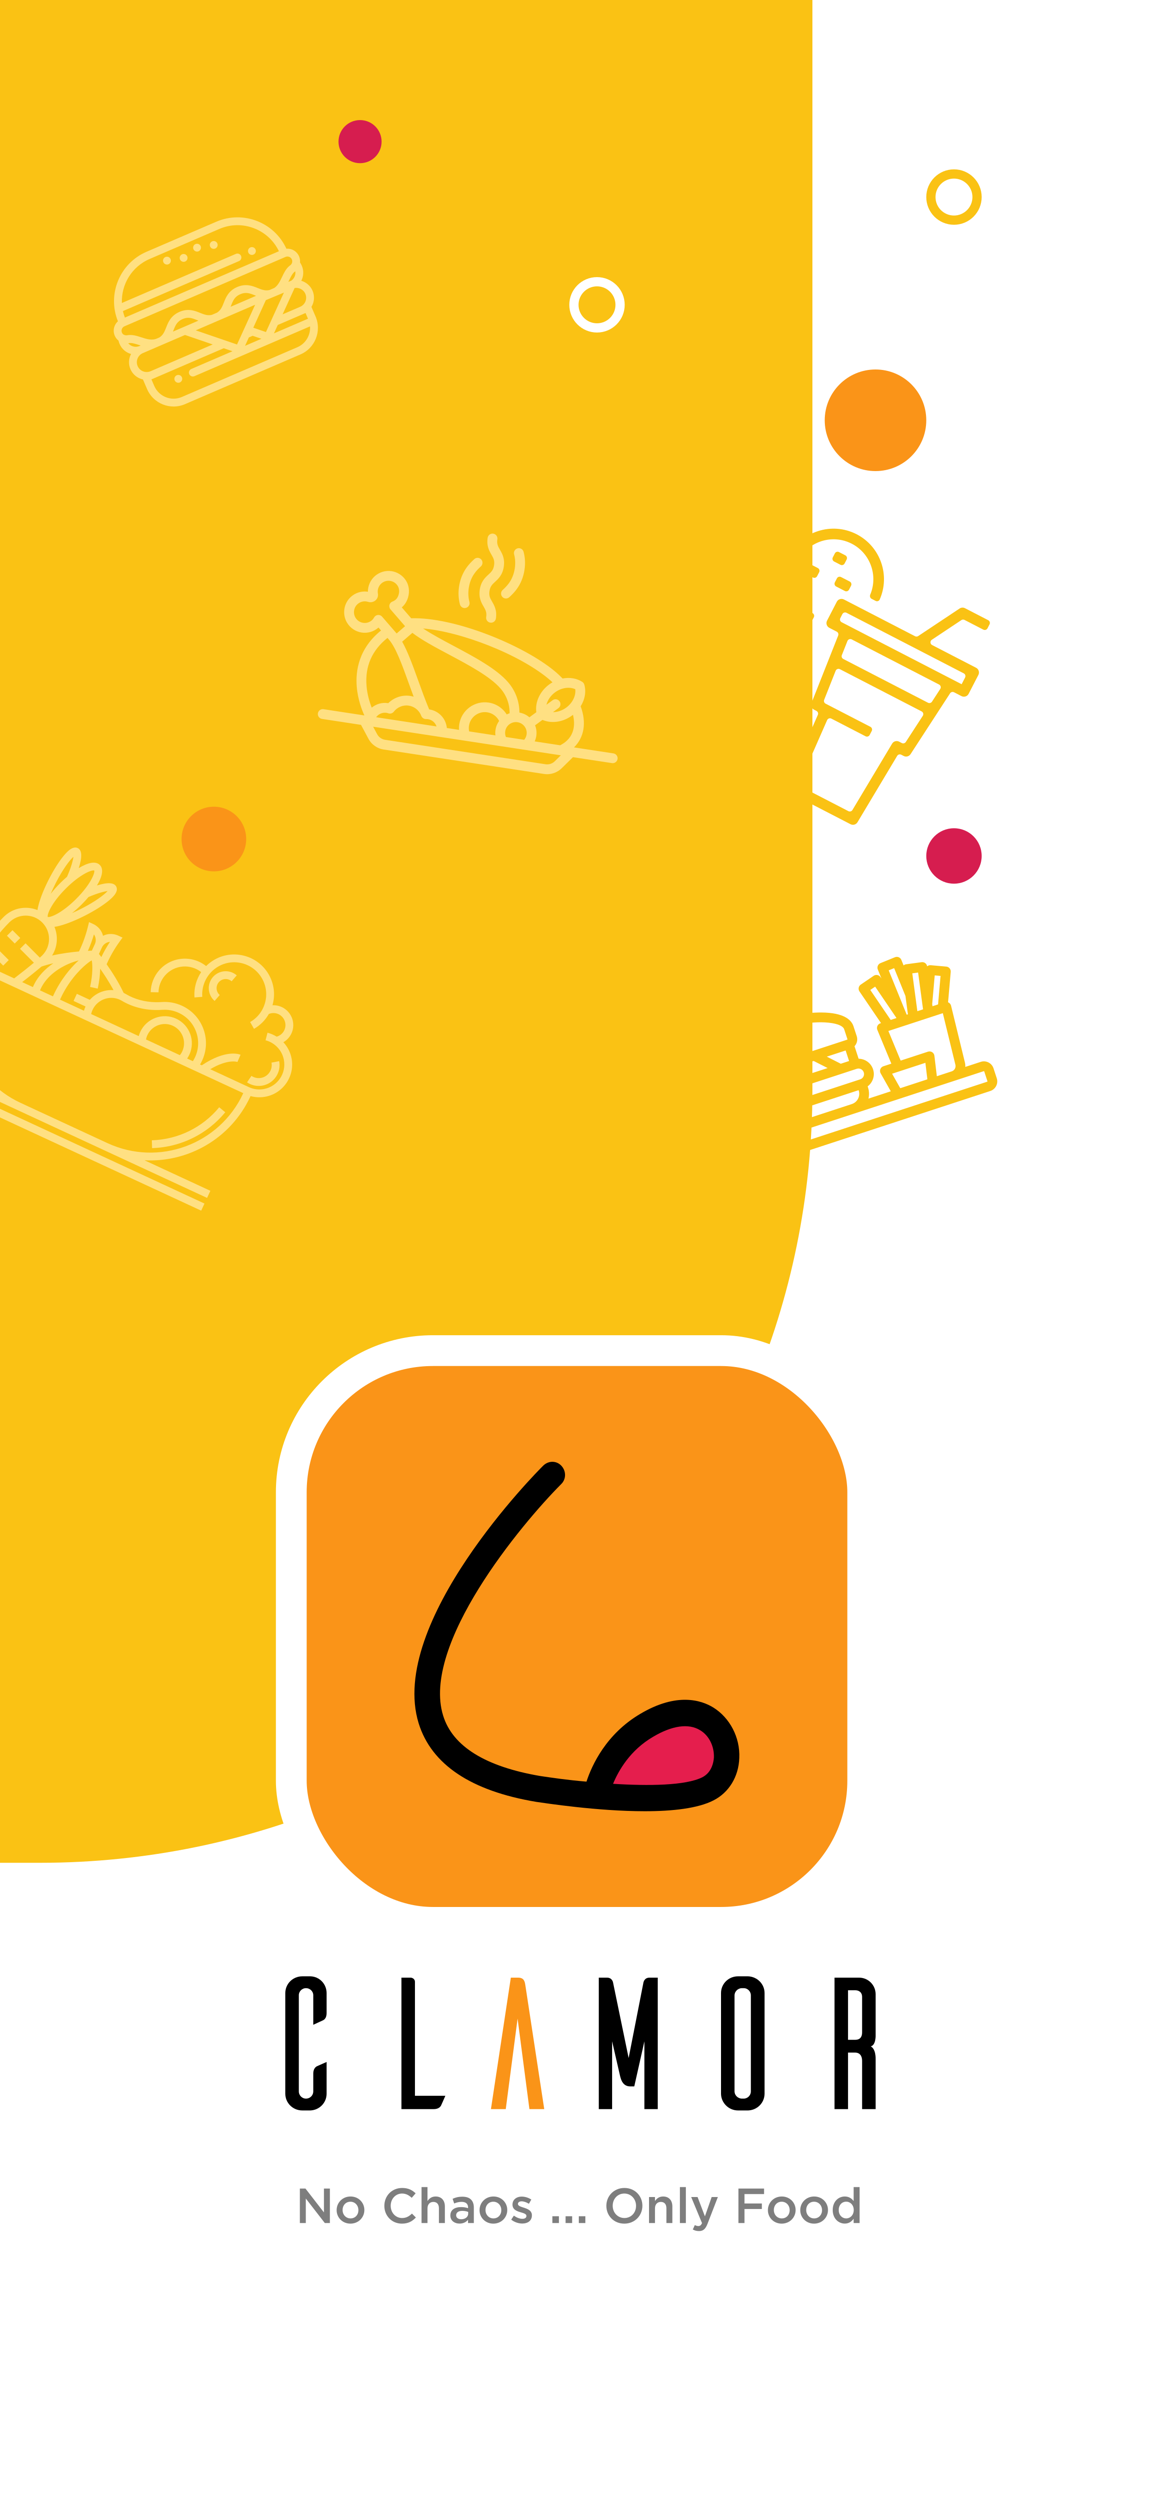 <svg width="375" height="812" viewBox="0 0 375 812" fill="none" xmlns="http://www.w3.org/2000/svg">
<rect x="0" y="0" width="375" height="812" fill="#333333" stroke="none"/>
<g clip-path="url(#clip0_158_2237)">
<rect width="375" height="812" fill="white"/>
<path d="M0 0H264V354C264 492.623 151.623 605 13 605H0V0Z" fill="#FAC214"/>
<rect x="94.655" y="438.655" width="185.69" height="185.69" rx="46" fill="#FA9418" stroke="white" stroke-width="10"/>
<g clip-path="url(#clip1_158_2237)">
<path d="M196.022 580.961C196.022 580.961 250.535 584.65 236.231 567.438C221.928 550.226 210.025 560.164 210.025 560.164L196.022 580.961Z" fill="#E51E4D"/>
<path d="M209.548 588.25C194.055 588.25 177.171 585.62 174.291 585.216C153.037 581.675 140.225 573.077 136.054 559.724C125.924 526.948 174.49 477.987 176.575 475.964C178.264 474.346 180.846 474.346 182.435 476.065C184.024 477.785 184.024 480.415 182.336 482.034C169.325 495.083 136.849 534.13 143.999 557.195C147.078 567.209 157.804 573.785 175.582 576.819C179.058 577.325 184.421 578.134 190.579 578.64C192.366 573.178 197.034 563.163 207.959 556.689C219.976 549.507 228.021 552.238 231.795 554.565C237.158 557.903 240.535 564.276 240.237 570.952C240.038 577.022 236.86 582.181 231.894 584.71C226.829 587.34 218.487 588.25 209.548 588.25ZM199.219 579.348C210.74 580.056 222.757 579.955 228.22 577.224C231.398 575.606 231.894 572.166 231.994 570.75C232.093 567.108 230.405 563.669 227.524 561.949C223.75 559.622 218.387 560.432 212.23 564.073C204.781 568.423 201.007 574.999 199.219 579.348Z" fill="black"/>
</g>
<path d="M259.355 182.155C262.63 175.812 270.455 173.317 276.798 176.592C282.842 179.713 285.392 186.966 282.785 193.13C282.57 193.638 282.758 194.241 283.249 194.494L284.539 195.161C285.03 195.414 285.637 195.222 285.86 194.717C289.336 186.857 286.118 177.52 278.382 173.525C270.348 169.376 260.436 172.536 256.287 180.57C252.292 188.306 255.074 197.783 262.458 202.18C262.932 202.462 263.538 202.268 263.792 201.777L264.458 200.487C264.711 199.996 264.516 199.395 264.046 199.105C258.352 195.588 256.233 188.198 259.355 182.155Z" fill="#FAC214"/>
<path d="M274.696 180.364L272.639 179.301C272.148 179.048 271.545 179.24 271.292 179.731L270.625 181.021C270.372 181.512 270.564 182.115 271.055 182.369L273.112 183.431C273.603 183.684 274.206 183.492 274.459 183.001L275.126 181.711C275.379 181.22 275.187 180.617 274.696 180.364Z" fill="#FAC214"/>
<path d="M265.764 184.493L263.707 183.431C263.216 183.177 262.613 183.37 262.359 183.86L261.693 185.151C261.439 185.641 261.632 186.245 262.122 186.498L264.18 187.561C264.67 187.814 265.274 187.622 265.527 187.131L266.194 185.84C266.447 185.35 266.255 184.747 265.764 184.493Z" fill="#FAC214"/>
<path d="M276.129 188.875L273.305 187.416C272.814 187.163 272.211 187.355 271.958 187.846L271.291 189.136C271.038 189.627 271.23 190.23 271.721 190.484L274.545 191.942C275.036 192.196 275.639 192.003 275.892 191.512L276.559 190.222C276.812 189.731 276.62 189.128 276.129 188.875Z" fill="#FAC214"/>
<path d="M317.19 216.88L302.902 209.501C302.224 209.151 302.172 208.202 302.807 207.78L312.411 201.391C312.713 201.19 313.101 201.169 313.423 201.335L319.545 204.497C320.036 204.75 320.639 204.558 320.893 204.067L321.559 202.777C321.812 202.286 321.62 201.683 321.129 201.429L313.582 197.532C313.025 197.244 312.356 197.281 311.834 197.628L298.373 206.583C298.07 206.784 297.683 206.806 297.36 206.639L274.245 194.702C273.398 194.264 272.357 194.596 271.92 195.443L268.751 201.578C268.314 202.425 268.646 203.467 269.493 203.904L271.902 205.148C272.359 205.384 272.562 205.927 272.373 206.405L263.701 228.305C263.374 229.13 263.726 230.067 264.514 230.474L265.305 230.883C265.775 231.126 265.975 231.691 265.762 232.174L255.653 255.162C255.287 255.996 255.632 256.972 256.442 257.39L276.38 267.687C277.19 268.106 278.186 267.822 278.653 267.04L291.546 245.49C291.817 245.037 292.394 244.873 292.863 245.115L293.655 245.524C294.443 245.931 295.411 245.674 295.894 244.931L308.731 225.182C309.011 224.751 309.572 224.602 310.028 224.838L312.438 226.082C313.284 226.52 314.326 226.188 314.763 225.341L317.932 219.206C318.369 218.359 318.037 217.317 317.19 216.88ZM294.344 240.981C294.064 241.411 293.503 241.56 293.047 241.324L292.171 240.872C291.361 240.454 290.366 240.737 289.898 241.52L277.006 263.069C276.734 263.523 276.158 263.687 275.688 263.445L260.301 255.498C259.832 255.256 259.632 254.69 259.845 254.207L268.785 233.876C269.017 233.348 269.647 233.125 270.159 233.39L281.263 239.124C281.754 239.378 282.357 239.185 282.61 238.695L283.277 237.404C283.53 236.913 283.338 236.31 282.847 236.057L269.165 228.991L268.29 228.539C267.833 228.303 267.63 227.76 267.819 227.282L271.55 217.86C271.768 217.31 272.413 217.069 272.938 217.34L299.487 231.051C300.013 231.322 300.189 231.988 299.867 232.484L294.344 240.981ZM302.853 227.89C302.573 228.321 302.012 228.469 301.556 228.234L274.038 214.023C273.582 213.787 273.378 213.244 273.567 212.766L275.382 208.183C275.6 207.633 276.245 207.391 276.771 207.663L305.16 222.324C305.685 222.595 305.862 223.261 305.539 223.757L302.853 227.89ZM312.488 222.223L273.499 202.088C273.009 201.834 272.816 201.231 273.07 200.74L273.736 199.45C273.99 198.959 274.593 198.767 275.083 199.02L313.183 218.696C313.674 218.95 313.866 219.553 313.613 220.044L312.488 222.223C312.488 222.223 312.488 222.223 312.488 222.223Z" fill="#FAC214"/>
<path d="M106.132 669.689C105.034 670.177 103.326 670.909 102.96 671.092C102.411 671.397 101.801 672.068 101.801 673.471V679.205C101.801 680.547 100.764 681.584 99.422 681.584C98.141 681.584 97.104 680.547 97.104 679.205V648.034C97.104 646.753 98.141 645.716 99.422 645.716C100.764 645.716 101.801 646.753 101.801 648.034V657.611L104.973 656.147C105.522 655.903 106.132 655.232 106.132 653.829V647.302C106.132 644.374 103.814 641.934 100.886 641.873H98.202C95.152 641.873 92.712 644.313 92.712 647.302V679.998C92.712 682.987 95.152 685.427 98.202 685.427H100.886C103.814 685.305 106.132 682.926 106.132 679.998V669.689Z" fill="black"/>
<path d="M134.839 680.669V643.642C134.839 642.91 134.229 642.361 133.497 642.3H130.447V685H140.939C142.342 685 143.013 684.39 143.318 683.841C143.501 683.475 144.233 681.767 144.721 680.669H134.839Z" fill="black"/>
<path d="M176.856 685H172.037L168.194 655.598L164.351 685H159.532L165.998 642.3H168.377C170.207 642.3 170.512 643.459 170.695 644.618L176.856 685Z" fill="#FA9418"/>
<path d="M213.735 642.3H211.051C209.465 642.3 209.16 643.642 209.099 643.825L204.28 668.408L199.217 643.886C199.217 643.886 198.973 642.3 197.265 642.3H194.581V685H198.912V662.979L201.474 674.142C201.718 675.057 202.206 677.619 204.768 677.619H206.11L209.404 662.979V685H213.735V642.3Z" fill="black"/>
<path d="M239.789 641.873C236.739 641.873 234.299 644.313 234.299 647.302V680.059C234.36 682.987 236.8 685.427 239.789 685.427H243.144C246.072 685.305 248.39 682.987 248.451 680.059V647.302C248.451 644.374 246.072 641.995 243.144 641.873H239.789ZM241.009 681.584C239.728 681.523 238.691 680.486 238.691 679.205V648.095C238.691 646.814 239.728 645.777 241.009 645.716H241.68C242.961 645.716 243.998 646.753 243.998 648.095V679.205C243.998 680.547 242.961 681.584 241.68 681.584H241.009Z" fill="black"/>
<path d="M284.539 685V668.652C284.539 668.652 284.661 665.48 282.953 664.626C284.722 664.199 284.539 660.844 284.539 660.844V647.668C284.539 644.679 282.099 642.3 279.171 642.3H271.18V685H275.572V666.639H277.89C279.049 666.639 280.147 667.31 280.147 669.384V685H284.539ZM275.572 662.491V646.387H277.89C279.049 646.387 280.147 646.997 280.147 648.583V660.051C280.147 662.003 279.049 662.491 277.89 662.491H275.572Z" fill="black"/>
<path d="M58.991 122.319C58.945 122.25 58.89 122.186 58.831 122.129C58.771 122.071 58.707 122.018 58.637 121.972C58.566 121.928 58.491 121.888 58.414 121.857C58.337 121.827 58.256 121.803 58.174 121.789C58.093 121.774 58.009 121.767 57.926 121.768C57.842 121.769 57.759 121.779 57.678 121.796C57.514 121.83 57.359 121.897 57.221 121.992C57.153 122.04 57.089 122.093 57.032 122.153C56.973 122.213 56.92 122.278 56.875 122.348C56.829 122.418 56.791 122.492 56.76 122.569C56.729 122.646 56.706 122.728 56.692 122.81C56.677 122.892 56.67 122.975 56.671 123.058C56.672 123.141 56.68 123.225 56.699 123.306C56.716 123.388 56.741 123.468 56.774 123.545C56.807 123.621 56.847 123.694 56.895 123.763C56.942 123.832 56.997 123.896 57.056 123.953C57.116 124.011 57.181 124.063 57.251 124.109C57.32 124.154 57.396 124.194 57.473 124.225C57.55 124.255 57.63 124.279 57.713 124.293C57.794 124.308 57.878 124.315 57.962 124.314C58.044 124.313 58.128 124.303 58.209 124.286C58.291 124.269 58.371 124.244 58.447 124.211C58.523 124.179 58.597 124.137 58.665 124.09C58.734 124.042 58.798 123.988 58.856 123.928C58.914 123.869 58.966 123.803 59.011 123.734C59.058 123.664 59.096 123.59 59.127 123.512C59.157 123.436 59.18 123.354 59.196 123.272C59.211 123.189 59.217 123.106 59.216 123.024C59.215 122.941 59.206 122.857 59.188 122.776C59.171 122.693 59.146 122.614 59.114 122.538C59.08 122.461 59.039 122.388 58.991 122.319Z" fill="#FFE082"/>
<path d="M82.332 80.338C82.254 80.308 82.174 80.286 82.091 80.27C82.01 80.255 81.927 80.248 81.844 80.249C81.76 80.251 81.677 80.26 81.596 80.276C81.183 80.363 80.833 80.662 80.677 81.051C80.554 81.363 80.558 81.718 80.691 82.025C80.724 82.102 80.765 82.175 80.813 82.244C80.86 82.313 80.914 82.377 80.974 82.434C81.033 82.492 81.099 82.544 81.168 82.591C81.238 82.635 81.312 82.674 81.39 82.706C81.701 82.83 82.057 82.825 82.365 82.693C82.441 82.66 82.514 82.618 82.584 82.57C82.651 82.523 82.715 82.47 82.774 82.41C82.832 82.35 82.884 82.285 82.929 82.215C82.974 82.144 83.013 82.071 83.044 81.994C83.075 81.915 83.098 81.835 83.114 81.753C83.128 81.671 83.135 81.587 83.134 81.504C83.133 81.421 83.124 81.338 83.107 81.257C83.089 81.174 83.064 81.095 83.03 81.018C82.898 80.711 82.644 80.462 82.332 80.338Z" fill="#FFE082"/>
<path d="M54.724 83.462C54.647 83.431 54.566 83.409 54.483 83.394C54.402 83.379 54.319 83.372 54.236 83.373C54.152 83.374 54.069 83.384 53.988 83.4C53.575 83.487 53.225 83.785 53.069 84.174C52.946 84.487 52.95 84.841 53.083 85.149C53.116 85.226 53.157 85.299 53.205 85.368C53.252 85.436 53.306 85.501 53.366 85.558C53.425 85.616 53.491 85.668 53.56 85.714C53.63 85.759 53.705 85.798 53.782 85.829C54.093 85.953 54.449 85.949 54.757 85.816C54.833 85.783 54.906 85.742 54.976 85.694C55.043 85.647 55.107 85.593 55.166 85.533C55.224 85.474 55.276 85.408 55.321 85.339C55.367 85.268 55.406 85.194 55.436 85.117C55.468 85.039 55.49 84.958 55.506 84.877C55.52 84.794 55.527 84.711 55.526 84.628C55.525 84.545 55.516 84.462 55.499 84.38C55.481 84.298 55.456 84.219 55.422 84.142C55.29 83.834 55.036 83.586 54.724 83.462Z" fill="#FFE082"/>
<path d="M60.14 82.579C60.063 82.549 59.983 82.526 59.9 82.511C59.818 82.496 59.735 82.489 59.652 82.49C59.568 82.491 59.485 82.501 59.405 82.517C58.991 82.604 58.641 82.903 58.486 83.291C58.362 83.604 58.367 83.958 58.499 84.266C58.532 84.343 58.573 84.416 58.621 84.485C58.669 84.554 58.723 84.618 58.782 84.675C58.842 84.733 58.907 84.785 58.977 84.831C59.046 84.876 59.121 84.915 59.198 84.947C59.51 85.071 59.865 85.066 60.173 84.933C60.249 84.901 60.323 84.859 60.392 84.811C60.459 84.764 60.523 84.71 60.582 84.65C60.64 84.591 60.692 84.525 60.737 84.456C60.783 84.385 60.822 84.312 60.852 84.235C60.884 84.156 60.906 84.076 60.922 83.994C60.937 83.911 60.944 83.828 60.943 83.745C60.942 83.662 60.932 83.579 60.915 83.498C60.898 83.415 60.872 83.336 60.839 83.259C60.706 82.951 60.452 82.703 60.14 82.579Z" fill="#FFE082"/>
<path d="M64.502 79.252C64.425 79.222 64.345 79.2 64.262 79.184C64.18 79.169 64.097 79.162 64.014 79.163C63.93 79.164 63.847 79.174 63.767 79.19C63.353 79.277 63.003 79.576 62.848 79.965C62.724 80.277 62.729 80.631 62.861 80.939C62.894 81.016 62.935 81.089 62.983 81.158C63.031 81.227 63.085 81.291 63.144 81.348C63.203 81.406 63.269 81.458 63.339 81.504C63.408 81.549 63.483 81.588 63.56 81.62C63.872 81.744 64.227 81.739 64.535 81.606C64.611 81.574 64.685 81.532 64.754 81.484C64.821 81.437 64.885 81.383 64.944 81.323C65.002 81.264 65.054 81.199 65.099 81.129C65.145 81.058 65.184 80.985 65.215 80.908C65.246 80.829 65.268 80.749 65.284 80.667C65.299 80.584 65.306 80.501 65.305 80.418C65.304 80.335 65.294 80.252 65.277 80.171C65.26 80.088 65.234 80.009 65.201 79.932C65.068 79.624 64.814 79.376 64.502 79.252Z" fill="#FFE082"/>
<path d="M69.92 78.369C69.843 78.338 69.763 78.316 69.68 78.3C69.598 78.286 69.515 78.279 69.432 78.279C69.348 78.281 69.265 78.29 69.185 78.307C68.771 78.394 68.421 78.692 68.266 79.081C68.142 79.394 68.147 79.748 68.279 80.056C68.312 80.133 68.353 80.205 68.401 80.275C68.449 80.343 68.503 80.407 68.562 80.465C68.621 80.523 68.687 80.575 68.757 80.621C68.826 80.666 68.901 80.705 68.978 80.736C69.29 80.86 69.645 80.856 69.953 80.723C70.029 80.69 70.103 80.649 70.172 80.601C70.239 80.554 70.303 80.5 70.362 80.44C70.42 80.381 70.472 80.315 70.517 80.246C70.563 80.175 70.602 80.101 70.632 80.024C70.664 79.946 70.686 79.865 70.702 79.784C70.717 79.701 70.724 79.618 70.723 79.535C70.722 79.452 70.712 79.369 70.695 79.287C70.678 79.205 70.652 79.126 70.619 79.049C70.486 78.741 70.232 78.493 69.92 78.369Z" fill="#FFE082"/>
<path d="M97.183 83.255C96.467 81.592 94.778 80.641 93.066 80.781C89.141 72.188 79.013 68.254 70.293 72.007L47.6 81.777C38.88 85.531 34.778 95.592 38.322 104.349C37.044 105.497 36.574 107.377 37.289 109.04C37.563 109.675 37.987 110.213 38.505 110.624C38.583 110.975 38.693 111.318 38.837 111.65L38.872 111.733C39.58 113.378 40.976 114.519 42.579 114.967C41.805 116.448 41.678 118.251 42.389 119.902C43.15 121.67 44.7 122.861 46.451 123.243L47.794 126.362C49.838 131.11 55.364 133.31 60.111 131.266L97.642 115.108C102.39 113.064 104.59 107.539 102.546 102.791L101.203 99.671C102.13 98.137 102.329 96.193 101.568 94.425C100.87 92.805 99.496 91.658 97.907 91.189C98.661 89.726 98.78 87.949 98.08 86.323L98.044 86.24C97.894 85.891 97.71 85.559 97.496 85.249C97.558 84.583 97.459 83.897 97.183 83.255ZM39.948 101.032L77.667 84.794C78.313 84.516 78.611 83.766 78.333 83.12C78.055 82.474 77.305 82.176 76.659 82.454L39.608 98.405C39.374 92.421 42.786 86.623 48.607 84.117L71.301 74.347C78.663 71.177 87.203 74.427 90.635 81.594L40.584 103.142C40.316 102.446 40.105 101.741 39.948 101.032ZM44.728 118.895C44.032 117.276 44.782 115.392 46.4 114.695L60.122 108.788L69.124 111.872L48.928 120.566C47.309 121.263 45.425 120.513 44.728 118.895ZM41.673 111.482C41.728 111.474 41.783 111.465 41.837 111.454C42.788 111.272 43.958 111.651 45.196 112.053C45.365 112.107 45.537 112.163 45.712 112.219L45.352 112.374C44.035 112.94 42.541 112.537 41.673 111.482ZM82.307 106.434L86.389 97.48L92.255 95.034L86.417 107.841L82.307 106.434ZM84.945 110.03L79.623 112.321L80.869 109.588L82.105 109.057L84.945 110.03ZM82.906 98.979L77.023 111.885L63.605 107.289L82.906 98.979ZM74.935 99.638C74.992 99.496 75.047 99.357 75.101 99.221C75.733 97.619 76.232 96.354 78.084 95.557C79.936 94.76 81.198 95.266 82.796 95.908C82.932 95.963 83.071 96.019 83.212 96.074L74.935 99.638ZM56.203 107.702C56.26 107.561 56.315 107.422 56.369 107.285C57.001 105.684 57.5 104.419 59.352 103.621C61.204 102.824 62.466 103.331 64.063 103.972C64.2 104.027 64.338 104.083 64.48 104.139L56.203 107.702ZM96.635 112.769L59.104 128.926C55.646 130.415 51.622 128.813 50.133 125.355L49.213 123.217L72.711 113.101L75.552 114.074L62.167 119.836C61.522 120.114 61.223 120.863 61.501 121.51C61.779 122.156 62.529 122.454 63.175 122.176L100.745 106.001C100.948 108.82 99.374 111.59 96.635 112.769ZM100.084 103.513L89.017 108.277L90.263 105.544L99.286 101.66L100.084 103.513ZM97.557 99.631L91.836 102.094L95.731 93.549C97.165 93.293 98.635 94.055 99.228 95.432C99.925 97.051 99.175 98.934 97.557 99.631ZM93.703 91.558C93.709 91.545 93.716 91.531 93.722 91.518C93.725 91.513 93.727 91.508 93.73 91.503C93.738 91.486 93.746 91.468 93.754 91.451C93.817 91.322 93.877 91.194 93.937 91.069C94.236 90.441 94.526 89.832 94.851 89.314C95.134 88.863 95.445 88.481 95.811 88.218C95.823 88.209 95.836 88.2 95.849 88.19C95.85 88.189 95.852 88.188 95.853 88.187C95.864 88.179 95.875 88.171 95.886 88.162C95.888 88.161 95.891 88.159 95.893 88.157C95.903 88.15 95.912 88.142 95.922 88.135C95.927 88.131 95.932 88.127 95.937 88.124C95.943 88.118 95.95 88.113 95.957 88.108C95.959 88.106 95.96 88.105 95.962 88.104C96.144 89.311 95.605 90.537 94.57 91.213C94.487 91.23 94.404 91.256 94.324 91.29L93.703 91.558ZM94.324 86.15C94.159 86.268 94.004 86.395 93.858 86.528C92.851 87.445 92.248 88.691 91.669 89.908C91.658 89.93 91.648 89.953 91.637 89.975C90.969 91.379 90.332 92.717 89.139 93.523L87.601 94.185C86.188 94.526 85.085 94.083 83.745 93.545C82.033 92.857 79.902 92.001 77.077 93.218C74.252 94.434 73.409 96.57 72.731 98.286C72.201 99.629 71.765 100.735 70.546 101.528L68.87 102.249C67.456 102.59 66.352 102.147 65.013 101.609C63.3 100.921 61.17 100.066 58.345 101.282C55.52 102.498 54.677 104.634 54 106.35C53.47 107.693 53.033 108.799 51.814 109.592L50.988 109.948C49.334 110.659 47.692 110.127 45.953 109.563C44.463 109.08 42.922 108.58 41.329 108.886C40.973 108.954 40.601 108.895 40.283 108.719C40.219 108.684 40.152 108.654 40.085 108.631C39.891 108.475 39.732 108.272 39.629 108.033C39.287 107.239 39.655 106.315 40.449 105.973L92.784 83.442C93.578 83.1 94.501 83.468 94.843 84.262C95.132 84.932 94.913 85.726 94.324 86.15Z" fill="#FFE082"/>
<path d="M199.34 244.689L186.524 242.737C189.819 239.529 190.656 234.74 188.69 229.39C190.048 227.225 190.526 224.692 189.888 222.377C189.784 221.998 189.543 221.671 189.212 221.459C187.372 220.276 185.082 219.924 182.82 220.364C181.983 219.498 181.089 218.667 180.148 217.892C169.955 209.489 147.677 200.361 133.617 200.8L130.555 197.263C131.545 196.435 132.239 195.32 132.627 193.926C133.165 191.995 132.881 189.997 131.849 188.442C130.775 186.826 129.068 185.751 127.158 185.49C125.25 185.23 123.321 185.803 121.866 187.063C120.373 188.355 119.538 190.245 119.551 192.188C119.544 192.187 119.538 192.186 119.531 192.185C117.201 191.83 114.844 192.723 113.306 194.612C111.573 196.739 111.348 199.868 112.758 202.221C113.791 203.946 115.508 205.115 117.469 205.429C117.486 205.432 117.503 205.434 117.52 205.437C119.465 205.733 121.429 205.167 122.917 203.879C122.944 203.856 122.97 203.832 122.997 203.809L123.824 204.765C116.574 210.606 115.5 217.854 115.927 223.02C116.279 227.279 117.667 230.755 118.41 232.359L105.121 230.334C104.25 230.201 103.436 230.8 103.303 231.671C103.171 232.542 103.769 233.356 104.64 233.489L117.312 235.419L119.75 239.966C120.742 241.814 122.572 243.107 124.646 243.423L176.803 251.369C178.877 251.685 181.01 250.996 182.507 249.527L186.189 245.913L198.86 247.843C199.731 247.976 200.545 247.377 200.677 246.506C200.81 245.635 200.211 244.822 199.34 244.689ZM180.365 224.859C182.42 223.348 185.026 222.967 186.935 223.842C187.202 225.924 186.062 228.299 184.007 229.81C182.687 230.781 181.141 231.283 179.698 231.288L181.472 229.982C182.182 229.46 182.334 228.461 181.812 227.752C181.29 227.042 180.291 226.89 179.581 227.412L177.569 228.892C177.945 227.389 178.931 225.914 180.365 224.859ZM178.118 220.354C178.604 220.754 179.075 221.171 179.532 221.6C179.171 221.808 178.818 222.036 178.474 222.289C175.428 224.53 173.826 228.05 174.282 231.31L172.029 232.968C171.138 232.193 170.032 231.646 168.791 231.431C168.783 227.797 167.493 224.332 165.08 221.545C161.295 217.173 154.186 213.384 147.31 209.721C143.658 207.775 140.138 205.899 137.484 204.115C149.896 205.187 168.514 212.436 178.118 220.354ZM171.115 238.56C171.019 239.193 170.749 239.783 170.341 240.271L164.404 239.367C164.16 238.779 164.078 238.136 164.175 237.502C164.466 235.589 166.26 234.269 168.174 234.561C170.087 234.852 171.407 236.646 171.115 238.56ZM134.003 205.537C136.988 207.837 141.304 210.137 145.809 212.537C152.428 216.064 159.271 219.71 162.667 223.633C164.62 225.889 165.639 228.706 165.596 231.653C165.274 231.757 164.961 231.885 164.66 232.036C163.37 229.986 161.241 228.555 158.816 228.186C154.235 227.488 149.941 230.647 149.243 235.227C149.151 235.831 149.13 236.441 149.17 237.046L145.204 236.441C144.935 233.44 142.649 230.887 139.539 230.414C139.515 230.41 139.49 230.406 139.465 230.403C138.216 227.444 137.053 224.222 135.926 221.093C134.196 216.29 132.538 211.689 130.69 208.405L134.003 205.537ZM160.995 238.847L152.451 237.545C152.325 236.943 152.304 236.32 152.397 235.708C152.83 232.867 155.494 230.908 158.335 231.341C159.994 231.593 161.429 232.65 162.191 234.142C161.598 234.971 161.184 235.947 161.02 237.022C160.927 237.631 160.92 238.245 160.995 238.847ZM141.858 235.931L122.224 232.94C122.97 231.906 124.254 231.313 125.599 231.517C125.767 231.543 125.952 231.592 126.198 231.675C126.841 231.893 127.55 231.681 127.968 231.147C129.135 229.652 131.003 228.898 132.841 229.178C134.471 229.426 135.879 230.458 136.645 231.925C136.724 232.111 136.802 232.299 136.882 232.483C136.914 232.557 136.953 232.627 136.995 232.694C137.275 233.221 137.83 233.556 138.44 233.54C138.7 233.534 138.89 233.542 139.059 233.568C140.404 233.773 141.453 234.722 141.858 235.931ZM124.161 200.278C123.822 199.886 123.313 199.684 122.797 199.735C122.281 199.786 121.822 200.085 121.566 200.536C121.348 200.921 121.107 201.226 120.828 201.467C120.049 202.141 119.019 202.438 118 202.283C117.991 202.281 117.982 202.28 117.973 202.278C116.931 202.111 116.051 201.509 115.495 200.582C114.774 199.378 114.894 197.715 115.78 196.627C116.715 195.479 118.218 195.025 119.608 195.471C120.451 195.742 121.382 195.55 122.039 194.972C122.668 194.418 122.952 193.597 122.8 192.775C122.573 191.553 123.015 190.288 123.954 189.476C124.716 188.816 125.727 188.515 126.727 188.652C127.739 188.796 128.616 189.343 129.19 190.208C129.702 190.978 129.838 192.048 129.553 193.07C129.22 194.264 128.613 194.955 127.522 195.381C127.039 195.569 126.677 195.981 126.553 196.484C126.428 196.987 126.556 197.52 126.895 197.912L131.555 203.295C131.578 203.321 131.603 203.348 131.626 203.374L128.889 205.744C128.866 205.717 128.844 205.688 128.821 205.662L124.161 200.278ZM120.798 229.831C120.153 228.206 119.349 225.684 119.107 222.758C118.584 216.428 120.874 211.193 125.913 207.178L126.408 207.75C128.668 210.36 130.735 216.099 132.924 222.175C133.412 223.53 133.908 224.904 134.415 226.269C134.058 226.164 133.695 226.08 133.322 226.023C130.699 225.623 128.046 226.516 126.168 228.377C126.139 228.372 126.109 228.367 126.08 228.363C124.116 228.064 122.22 228.654 120.798 229.831ZM180.271 247.25C179.487 248.02 178.37 248.38 177.284 248.215L125.127 240.269C124.04 240.103 123.081 239.426 122.562 238.458L121.255 236.021L182.032 245.28C182.034 245.28 182.035 245.281 182.036 245.281C182.037 245.281 182.038 245.281 182.039 245.281L182.245 245.312L180.271 247.25ZM182.024 242.051L173.751 240.79C174.001 240.238 174.177 239.65 174.27 239.04C174.455 237.826 174.298 236.638 173.875 235.571L176.276 233.805C176.925 234.085 177.612 234.279 178.32 234.387C180.821 234.768 183.587 234.081 185.898 232.381C185.998 232.307 186.097 232.231 186.195 232.154C186.924 235.21 186.89 239.578 182.024 242.051Z" fill="#FFE082"/>
<path d="M155.905 191.49C155.5 194.145 156.411 195.721 157.143 196.988C157.771 198.075 158.225 198.861 157.989 200.409C157.856 201.28 158.455 202.094 159.326 202.226C160.197 202.359 161.011 201.76 161.144 200.889C161.548 198.234 160.637 196.658 159.906 195.391C159.278 194.304 158.824 193.518 159.059 191.971C159.296 190.421 159.963 189.805 160.887 188.953C161.963 187.961 163.301 186.727 163.706 184.07C164.111 181.412 163.201 179.834 162.47 178.567C161.841 177.477 161.387 176.69 161.624 175.138C161.757 174.267 161.158 173.453 160.287 173.321C159.416 173.188 158.602 173.787 158.469 174.658C158.064 177.315 158.974 178.893 159.706 180.161C160.334 181.251 160.788 182.038 160.551 183.59C160.315 185.14 159.648 185.755 158.724 186.607C157.648 187.599 156.309 188.834 155.905 191.49Z" fill="#FFE082"/>
<path d="M164.179 194.363C164.68 194.439 165.162 194.274 165.506 193.954C166.861 192.704 169.672 190.107 170.436 185.095C170.746 183.06 170.647 181.081 170.141 179.214C169.911 178.363 169.035 177.861 168.184 178.091C167.334 178.321 166.831 179.197 167.061 180.048C167.45 181.484 167.524 183.02 167.281 184.615C166.688 188.508 164.609 190.44 163.355 191.597C163.088 191.835 162.9 192.164 162.842 192.545C162.709 193.416 163.308 194.23 164.179 194.363Z" fill="#FFE082"/>
<path d="M150.762 197.467C150.974 197.499 151.195 197.489 151.414 197.43C152.266 197.203 152.771 196.328 152.543 195.477C152.162 194.052 152.091 192.527 152.332 190.946C152.927 187.036 155.022 185.104 156.274 183.949C156.308 183.918 156.341 183.885 156.372 183.851C156.806 183.375 156.911 182.674 156.638 182.09C156.266 181.292 155.316 180.947 154.518 181.32C154.312 181.416 154.137 181.55 153.996 181.71C152.604 182.997 149.92 185.587 149.177 190.465C148.869 192.485 148.965 194.449 149.461 196.302C149.63 196.933 150.155 197.375 150.762 197.467Z" fill="#FFE082"/>
<path d="M73.197 361.234L71.233 359.622C65.845 366.183 57.866 370.092 49.343 370.347L49.419 372.887C58.676 372.61 67.343 368.363 73.197 361.234Z" fill="#FFE082"/>
<path d="M66.444 390.889L-28.628 346.864L-29.696 349.17L65.376 393.195L66.444 390.889Z" fill="#FFE082"/>
<path d="M-5.6 310.182C-5.122 309.519 -4.67 308.9 -4.239 308.317L1.046 313.61L2.844 311.815L-2.698 306.264C0.034 302.691 1.708 300.881 3.005 299.588C4.436 298.158 6.338 297.372 8.362 297.374C10.386 297.376 12.287 298.166 13.717 299.598C15.147 301.03 15.934 302.933 15.932 304.956C15.93 306.98 15.141 308.882 13.709 310.311C13.525 310.495 13.269 310.733 12.95 311.018L8.304 306.364L6.505 308.16L11.014 312.675C9.337 314.07 7.093 315.861 4.605 317.76L-10.681 310.681L-11.779 313.05C-12.076 313.694 -12.359 314.353 -12.617 315.011C-17.824 328.242 -14.561 342.841 -5.309 352.635L-26.711 342.724L-27.779 345.03L5.636 360.504L33.877 373.582L67.293 389.056L68.361 386.75L46.955 376.837C61.126 377.591 75.013 369.811 81.331 356.167L81.416 355.982C82.999 356.428 84.661 356.499 86.3 356.183C89.093 355.643 91.509 354.048 93.103 351.692C94.698 349.336 95.279 346.5 94.74 343.708C94.357 341.726 93.416 339.931 92.087 338.496C93.052 337.935 93.872 337.13 94.436 336.156C94.748 335.617 94.982 335.033 95.13 334.416C95.951 330.957 93.805 327.474 90.346 326.651C89.748 326.509 89.14 326.455 88.539 326.484C88.556 326.424 88.576 326.365 88.592 326.305C89.495 322.969 89.046 319.482 87.326 316.485C83.776 310.297 75.854 308.152 69.667 311.702C68.672 312.273 67.774 312.968 66.982 313.76C62.354 310.077 55.581 310.67 51.676 315.182C49.978 317.143 49.016 319.649 48.967 322.238L51.508 322.286C51.545 320.29 52.288 318.358 53.597 316.845C55.094 315.116 57.175 314.073 59.456 313.908C61.604 313.754 63.688 314.396 65.369 315.722C63.773 318.106 62.972 321.002 63.206 323.954L65.74 323.753C65.423 319.763 67.461 315.898 70.931 313.906C73.339 312.524 76.142 312.163 78.822 312.889C81.502 313.615 83.74 315.341 85.121 317.749C86.503 320.158 86.865 322.96 86.139 325.64C85.413 328.321 83.687 330.558 81.279 331.94L82.543 334.144C84.581 332.975 86.224 331.314 87.352 329.323C88.111 329.005 88.948 328.931 89.758 329.124C91.855 329.623 93.155 331.733 92.658 333.826C92.568 334.2 92.427 334.555 92.237 334.882C91.728 335.763 90.874 336.414 89.9 336.688C88.991 336.119 87.993 335.678 86.926 335.404L86.293 337.865C89.318 338.643 91.654 341.126 92.245 344.189C93.093 348.578 90.21 352.839 85.818 353.688C84.178 354.005 82.508 353.811 80.986 353.13L68.316 347.262C74.113 343.814 77.154 344.899 77.187 344.911L77.163 344.901L78.165 342.566C77.689 342.362 73.377 340.769 65.573 345.992L64.998 345.726C65.212 345.372 65.413 345.008 65.594 344.632C67.166 341.371 67.359 337.699 66.139 334.292C64.919 330.885 62.438 328.171 59.155 326.651C57.102 325.7 54.829 325.281 52.579 325.44C51.917 325.487 51.232 325.505 50.545 325.493C47.017 325.428 43.682 324.515 40.9 322.852C40.669 322.714 40.428 322.588 40.181 322.469C38.532 318.975 36.381 315.633 34.648 313.175C35.794 310.575 37.225 308.082 38.908 305.764L39.815 304.514L38.413 303.865C37.767 303.565 36.045 302.948 34.037 303.685C33.845 303.756 33.66 303.837 33.479 303.926C33.429 303.731 33.371 303.537 33.301 303.345C32.564 301.336 30.98 300.423 30.333 300.123L28.931 299.474L28.565 300.974C27.885 303.757 26.91 306.46 25.669 309.015C23.183 309.238 20.047 309.634 16.922 310.335C17.929 308.74 18.472 306.891 18.473 304.958C18.475 303.588 18.204 302.26 17.689 301.033C18.353 300.939 19.023 300.778 19.621 300.614C21.927 299.982 24.802 298.813 27.719 297.322C30.636 295.831 33.267 294.184 35.128 292.685C36.668 291.445 38.619 289.605 37.778 287.956C37.092 286.615 34.985 286.494 31.499 287.588C31.677 287.292 31.845 286.999 31.998 286.712C33.787 283.357 33.22 281.709 32.43 280.917C31.032 279.517 28.419 280.223 25.589 281.949C26.761 278.338 26.667 276.159 25.299 275.457C23.664 274.618 21.81 276.561 20.567 278.099C19.064 279.958 17.413 282.586 15.918 285.5C14.421 288.414 13.247 291.288 12.612 293.592C12.442 294.207 12.275 294.897 12.181 295.579C10.986 295.091 9.695 294.834 8.365 294.833C5.662 294.83 3.121 295.88 1.21 297.789C-0.564 299.559 -3.005 302.239 -7.661 308.695L-5.6 310.182ZM13.475 313.926C14.716 313.503 16.027 313.147 17.351 312.848C14.698 314.632 12.323 317.04 10.904 320.103C10.831 320.261 10.764 320.421 10.695 320.58L7.209 318.966C9.758 316.998 11.938 315.232 13.475 313.926ZM29.193 324.729L24.972 322.775L23.904 325.08L27.794 326.882C27.586 327.33 27.412 327.79 27.279 328.26L19.51 324.662C19.581 324.504 19.651 324.346 19.724 324.188C22.192 318.858 25.718 315.089 28.052 313.161L27.898 313.493L28.056 313.158C28.775 312.565 29.382 312.144 29.808 311.909C30.085 313.162 30.214 316.275 29.274 320.536L31.755 321.084C32.249 318.844 32.522 316.586 32.544 314.612C33.886 316.516 35.492 318.968 36.885 321.574C34.868 321.419 32.82 321.934 31.074 323.084C30.371 323.545 29.74 324.101 29.193 324.729ZM13.001 321.648C13.07 321.488 13.137 321.329 13.21 321.171C15.324 316.607 19.779 314.134 22.246 313.066C23.448 312.545 24.57 312.178 25.57 311.926C25.263 312.205 24.965 312.489 24.681 312.768C22.988 314.432 19.794 317.991 17.419 323.12C17.346 323.278 17.275 323.436 17.204 323.594L13.001 321.648ZM79.025 355.1C71.332 371.713 51.558 378.969 34.945 371.276L6.704 358.198C-9.226 350.822 -16.674 332.26 -10.253 315.941C-10.012 315.33 -9.75 314.717 -9.473 314.119L-9.443 314.055L79.055 355.036L79.025 355.1ZM47.889 336.2C49.336 333.074 53.058 331.709 56.185 333.158C59.311 334.605 60.677 338.326 59.229 341.452C59.021 341.901 58.76 342.315 58.457 342.698L47.439 337.595C47.534 337.118 47.68 336.65 47.889 336.2ZM50.498 328.034C51.261 328.048 52.024 328.028 52.76 327.974C54.58 327.847 56.422 328.186 58.087 328.957C60.747 330.189 62.757 332.389 63.747 335.15C64.736 337.91 64.579 340.886 63.305 343.529C63.117 343.917 62.905 344.292 62.676 344.651L60.813 343.788C61.086 343.388 61.328 342.965 61.535 342.519C63.571 338.122 61.65 332.888 57.253 330.852C52.854 328.815 47.618 330.735 45.582 335.132C45.376 335.578 45.21 336.037 45.082 336.504L29.626 329.346C29.743 328.808 29.927 328.284 30.178 327.781C30.699 326.74 31.49 325.85 32.47 325.207C34.323 323.985 36.639 323.747 38.663 324.571C38.991 324.704 39.304 324.859 39.595 325.033C42.758 326.923 46.528 327.961 50.498 328.034ZM34.912 306.072C35.197 305.967 35.472 305.913 35.731 305.892C34.688 307.476 33.752 309.128 32.932 310.828C32.622 310.421 32.358 310.082 32.15 309.818L33.121 307.722C33.478 306.95 34.114 306.364 34.912 306.072ZM30.522 303.48C30.673 303.69 30.81 303.936 30.915 304.221C31.207 305.018 31.172 305.882 30.815 306.654L29.844 308.75C29.509 308.762 29.078 308.78 28.568 308.807C29.334 307.082 29.988 305.3 30.522 303.48ZM34.966 289.397C33.907 290.554 31.133 292.723 26.562 295.06C25.439 295.634 24.389 296.125 23.42 296.543C24.497 295.683 25.558 294.73 26.55 293.74C27.341 292.95 28.081 292.142 28.765 291.334C31.823 290.029 33.88 289.52 34.966 289.397ZM30.626 282.718C30.899 283.41 29.555 287.15 24.755 291.942C19.954 296.734 16.212 298.072 15.521 297.798C15.248 297.105 16.592 293.366 21.392 288.574C26.193 283.781 29.935 282.444 30.626 282.718ZM18.178 286.661C20.522 282.094 22.696 279.324 23.855 278.267C23.727 279.384 23.191 281.524 21.795 284.726L21.808 284.731C21.048 285.38 20.305 286.068 19.597 286.775C18.485 287.885 17.42 289.082 16.48 290.291C16.943 289.189 17.503 287.975 18.178 286.661Z" fill="#FFE082"/>
<path d="M2.26 303.906L4.787 306.438L6.586 304.642L4.059 302.111L2.26 303.906Z" fill="#FFE082"/>
<path d="M84.874 350.069C83.766 350.283 82.642 350.052 81.706 349.42L80.283 351.524C80.591 351.733 80.912 351.914 81.243 352.068C82.52 352.659 83.947 352.836 85.355 352.565C87.13 352.223 88.665 351.21 89.678 349.713C90.691 348.216 91.06 346.414 90.718 344.64L88.223 345.121C88.437 346.229 88.206 347.354 87.573 348.289C86.941 349.223 85.982 349.855 84.874 350.069Z" fill="#FFE082"/>
<path d="M75.272 318.695L76.936 316.774C74.644 314.791 71.166 315.04 69.181 317.331C67.198 319.623 67.448 323.101 69.739 325.085L71.402 323.164C70.17 322.097 70.036 320.227 71.103 318.995C72.169 317.763 74.04 317.628 75.272 318.695Z" fill="#FFE082"/>
<path d="M318.705 344.868L313.684 346.511C313.711 346.033 313.671 345.545 313.553 345.06L309.054 326.635C308.949 326.205 308.67 325.838 308.283 325.623C308.218 325.586 308.15 325.557 308.081 325.53L308.947 315.651C308.984 315.231 308.853 314.814 308.582 314.491C308.311 314.168 307.923 313.966 307.503 313.929L302.435 313.484C302.001 313.446 301.592 313.587 301.281 313.845C301.221 313.435 301.004 313.063 300.673 312.811C300.338 312.555 299.915 312.442 299.497 312.498L294.456 313.175C294.138 313.217 293.856 313.352 293.63 313.547L292.904 311.76C292.573 310.947 291.645 310.556 290.833 310.886L286.121 312.801C285.73 312.96 285.418 313.267 285.255 313.656C285.091 314.044 285.088 314.481 285.247 314.872L286.445 317.82L286.117 317.339C285.623 316.613 284.635 316.425 283.909 316.92L279.704 319.782C279.356 320.019 279.116 320.385 279.037 320.799C278.959 321.214 279.048 321.642 279.285 321.991L286.292 332.283L286.067 332.356C285.646 332.494 285.302 332.801 285.117 333.203C284.932 333.606 284.923 334.067 285.093 334.476L289.646 345.457L287.063 346.302C286.61 346.451 286.248 346.794 286.075 347.238C285.903 347.682 285.938 348.179 286.172 348.594L289.468 354.435L282.21 356.81C282.49 355.648 282.463 354.396 282.065 353.178L281.951 352.829C283.615 351.585 284.387 349.371 283.706 347.289C283.025 345.207 281.094 343.879 279.015 343.859L277.685 339.794C278.471 338.947 278.787 337.71 278.403 336.536L277.349 333.314C276.688 331.294 274.339 328.879 266.903 328.838C261.673 328.809 255.15 329.985 248.536 332.15C241.921 334.314 235.964 337.221 231.763 340.336C225.79 344.766 225.323 348.102 225.984 350.121L227.039 353.344C227.423 354.518 228.409 355.328 229.544 355.547L230.874 359.612C229.209 360.856 228.437 363.07 229.118 365.152C229.8 367.234 231.731 368.562 233.809 368.582L233.923 368.931C234.322 370.149 235.04 371.175 235.954 371.947L231.687 373.343C229.965 373.906 229.023 375.765 229.587 377.486L230.641 380.709C231.205 382.431 233.063 383.373 234.785 382.81L321.803 354.335C323.525 353.772 324.467 351.913 323.903 350.192L322.849 346.969C322.285 345.247 320.427 344.305 318.705 344.868ZM302.918 326.05C302.93 325.992 302.939 325.934 302.944 325.874L303.741 316.791L305.641 316.957L304.829 326.217L303.02 326.809L302.918 326.05ZM297.369 322.94C297.365 322.887 297.358 322.833 297.348 322.78L296.454 316.115L298.344 315.861L299.947 327.814L298.104 328.417L297.369 322.94ZM290.557 314.43L294.233 323.475L295.031 329.423L294.643 329.55L288.79 315.148L290.557 314.43ZM306.373 329.057L310.464 345.815C310.686 346.723 310.164 347.663 309.275 347.954L304.433 349.538L303.638 342.879C303.582 342.406 303.316 341.984 302.915 341.727C302.513 341.471 302.018 341.409 301.565 341.557L292.676 344.465L288.687 334.844L306.373 329.057ZM284.384 320.442L291.324 330.636L289.437 331.254L282.807 321.516L284.384 320.442ZM300.711 345.181L301.342 350.46C301.348 350.51 301.317 350.558 301.269 350.574L292.631 353.4C292.584 353.416 292.531 353.395 292.506 353.351L289.894 348.721L300.711 345.181ZM229.005 349.133C228.462 347.473 231.172 344.733 233.657 342.89C234.814 342.032 236.122 341.19 237.548 340.375C237.552 340.377 237.555 340.379 237.558 340.381L243.975 343.633C244.366 343.831 244.801 343.852 245.188 343.726C245.574 343.6 245.913 343.326 246.111 342.934C246.508 342.151 246.195 341.194 245.412 340.798L241.008 338.565C242.071 338.055 243.18 337.562 244.325 337.09L254.171 342.081C254.562 342.279 254.997 342.3 255.384 342.174C255.77 342.047 256.109 341.773 256.307 341.382C256.704 340.598 256.391 339.642 255.608 339.245L248.35 335.566C248.738 335.432 249.13 335.3 249.524 335.171C250.416 334.879 251.305 334.609 252.188 334.355L260.089 338.36C260.48 338.559 260.915 338.58 261.302 338.453C261.688 338.327 262.027 338.053 262.225 337.661C262.622 336.878 262.309 335.921 261.526 335.525L256.894 333.176C260.519 332.404 263.933 332.001 266.885 332.017C269.979 332.034 273.784 332.642 274.327 334.302L275.382 337.525C275.4 337.581 275.37 337.641 275.314 337.659L230.194 352.423C230.138 352.442 230.078 352.411 230.06 352.356L229.005 349.133ZM274.792 341.175L275.913 344.599L273.215 345.482L268.67 343.178L274.792 341.175ZM268.942 346.88L263.546 348.646L259.001 346.342L264.397 344.576L268.942 346.88ZM259.273 350.044L253.877 351.809L249.333 349.506L254.728 347.74L259.273 350.044ZM249.604 353.208L244.209 354.973L239.664 352.669L245.06 350.904L249.604 353.208ZM239.936 356.371L233.814 358.375L232.693 354.95L235.391 354.068L239.936 356.371ZM232.14 364.163C231.831 363.219 232.348 362.2 233.292 361.891L278.412 347.126C279.356 346.817 280.376 347.334 280.684 348.278C280.993 349.222 280.477 350.241 279.533 350.55L234.412 365.315C233.468 365.624 232.449 365.107 232.14 364.163ZM279.011 354.066L279.044 354.167C279.643 356 278.64 357.978 276.807 358.578L241.356 370.179C239.523 370.778 237.544 369.775 236.945 367.943L236.912 367.842L279.011 354.066ZM320.882 351.18C320.9 351.236 320.87 351.296 320.814 351.314L233.796 379.788C233.741 379.807 233.681 379.776 233.663 379.721L232.608 376.498C232.59 376.442 232.62 376.382 232.676 376.364L319.694 347.89C319.749 347.871 319.809 347.902 319.827 347.957L320.882 351.18Z" fill="#FAC214"/>
<path d="M241.166 320.185C241.998 322.728 243.516 323.721 244.735 324.519C245.782 325.204 246.538 325.699 247.024 327.182C247.297 328.016 248.194 328.471 249.029 328.198C249.863 327.925 250.318 327.027 250.045 326.193C249.213 323.65 247.695 322.657 246.476 321.859C245.429 321.174 244.673 320.679 244.188 319.197C243.702 317.712 244.019 316.865 244.459 315.692C244.97 314.327 245.606 312.628 244.774 310.084C243.941 307.539 242.423 306.544 241.204 305.744C240.156 305.058 239.399 304.561 238.912 303.075C238.639 302.241 237.742 301.786 236.907 302.059C236.073 302.332 235.618 303.23 235.891 304.064C236.724 306.609 238.241 307.604 239.461 308.403C240.509 309.09 241.266 309.587 241.752 311.073C242.238 312.557 241.921 313.405 241.481 314.577C240.97 315.942 240.334 317.641 241.166 320.185Z" fill="#FAC214"/>
<path d="M249.813 319.026C250.293 318.869 250.647 318.506 250.81 318.066C251.455 316.347 252.789 312.775 251.218 307.975C250.58 306.025 249.604 304.31 248.316 302.876C247.73 302.223 246.725 302.169 246.071 302.756C245.418 303.343 245.364 304.348 245.951 305.001C246.941 306.103 247.697 307.437 248.197 308.964C249.417 312.693 248.435 315.345 247.839 316.936C247.709 317.268 247.689 317.645 247.808 318.01C248.081 318.844 248.979 319.299 249.813 319.026Z" fill="#FAC214"/>
<path d="M239.271 327.812C239.473 327.745 239.665 327.637 239.834 327.486C240.489 326.902 240.546 325.897 239.961 325.242C238.982 324.146 238.235 322.822 237.739 321.307C236.514 317.562 237.51 314.904 238.105 313.314C238.121 313.272 238.135 313.228 238.147 313.184C238.32 312.566 238.098 311.895 237.594 311.498C236.904 310.955 235.905 311.075 235.362 311.765C235.222 311.942 235.127 312.14 235.073 312.346C234.412 314.115 233.189 317.624 234.717 322.296C235.35 324.23 236.317 325.934 237.59 327.36C238.024 327.845 238.689 328.002 239.271 327.812Z" fill="#FAC214"/>
<circle cx="310" cy="278" r="9" fill="#D61D4F"/>
<circle cx="117" cy="46" r="7" fill="#D61D4F"/>
<circle cx="284.5" cy="136.5" r="16.5" fill="#FA9418"/>
<circle cx="69.5" cy="272.5" r="10.5" fill="#FA9418"/>
<circle cx="194" cy="99" r="7.5" stroke="white" stroke-width="3"/>
<circle cx="310" cy="64" r="7.5" stroke="#FAC214" stroke-width="3"/>
<path d="M97.44 722H99.376V714.032L105.552 722H107.2V710.8H105.264V718.544L99.264 710.8H97.44V722ZM113.873 722.192C116.481 722.192 118.401 720.192 118.401 717.792V717.76C118.401 715.344 116.497 713.376 113.905 713.376C111.313 713.376 109.393 715.376 109.393 717.792V717.824C109.393 720.224 111.297 722.192 113.873 722.192ZM113.905 720.496C112.401 720.496 111.329 719.264 111.329 717.792V717.76C111.329 716.288 112.321 715.072 113.873 715.072C115.393 715.072 116.465 716.304 116.465 717.792V717.824C116.465 719.28 115.473 720.496 113.905 720.496ZM130.593 722.192C132.689 722.192 133.969 721.424 135.137 720.208L133.873 718.928C132.913 719.824 132.033 720.368 130.657 720.368C128.513 720.368 126.961 718.592 126.961 716.4V716.368C126.961 714.176 128.529 712.416 130.657 712.416C131.937 712.416 132.897 712.976 133.793 713.808L135.057 712.352C133.985 711.328 132.737 710.608 130.673 710.608C127.281 710.608 124.897 713.216 124.897 716.4V716.432C124.897 719.648 127.329 722.192 130.593 722.192ZM136.982 722H138.918V717.232C138.918 715.92 139.702 715.136 140.822 715.136C141.974 715.136 142.63 715.888 142.63 717.2V722H144.566V716.608C144.566 714.656 143.462 713.376 141.558 713.376C140.246 713.376 139.462 714.064 138.918 714.848V710.32H136.982V722ZM149.336 722.176C150.632 722.176 151.512 721.632 152.088 720.944V722H153.976V716.992C153.976 715.888 153.688 714.992 153.064 714.384C152.472 713.776 151.528 713.44 150.264 713.44C148.92 713.44 148.008 713.712 147.08 714.128L147.592 715.648C148.36 715.328 149.064 715.12 150.008 715.12C151.368 715.12 152.104 715.76 152.104 716.96V717.168C151.448 716.96 150.776 716.816 149.832 716.816C147.768 716.816 146.344 717.712 146.344 719.536V719.568C146.344 721.264 147.752 722.176 149.336 722.176ZM149.88 720.768C148.952 720.768 148.232 720.304 148.232 719.488V719.456C148.232 718.576 148.968 718.048 150.216 718.048C150.984 718.048 151.64 718.192 152.136 718.384V718.96C152.136 720.032 151.16 720.768 149.88 720.768ZM160.31 722.192C162.918 722.192 164.838 720.192 164.838 717.792V717.76C164.838 715.344 162.934 713.376 160.342 713.376C157.75 713.376 155.83 715.376 155.83 717.792V717.824C155.83 720.224 157.734 722.192 160.31 722.192ZM160.342 720.496C158.838 720.496 157.766 719.264 157.766 717.792V717.76C157.766 716.288 158.758 715.072 160.31 715.072C161.83 715.072 162.902 716.304 162.902 717.792V717.824C162.902 719.28 161.91 720.496 160.342 720.496ZM169.706 722.16C171.466 722.16 172.842 721.28 172.842 719.504V719.472C172.842 717.952 171.45 717.392 170.218 717.008C169.226 716.688 168.314 716.432 168.314 715.808V715.776C168.314 715.296 168.746 714.944 169.498 714.944C170.202 714.944 171.066 715.248 171.882 715.744L172.65 714.368C171.754 713.776 170.602 713.408 169.546 713.408C167.866 713.408 166.538 714.384 166.538 715.984V716.016C166.538 717.632 167.93 718.144 169.178 718.496C170.17 718.8 171.066 719.024 171.066 719.68V719.712C171.066 720.272 170.586 720.624 169.754 720.624C168.89 720.624 167.914 720.272 166.986 719.584L166.122 720.896C167.178 721.728 168.506 722.16 169.706 722.16ZM179.494 722H181.622V719.792H179.494V722ZM183.791 722H185.919V719.792H183.791V722ZM188.088 722H190.216V719.792H188.088V722ZM202.878 722.192C206.318 722.192 208.75 719.552 208.75 716.4V716.368C208.75 713.216 206.35 710.608 202.91 710.608C199.47 710.608 197.038 713.248 197.038 716.4V716.432C197.038 719.584 199.438 722.192 202.878 722.192ZM202.91 720.368C200.686 720.368 199.102 718.576 199.102 716.4V716.368C199.102 714.192 200.654 712.416 202.878 712.416C205.102 712.416 206.686 714.224 206.686 716.4V716.432C206.686 718.608 205.134 720.368 202.91 720.368ZM210.904 722H212.84V717.232C212.84 715.92 213.624 715.136 214.744 715.136C215.896 715.136 216.552 715.888 216.552 717.2V722H218.488V716.608C218.488 714.656 217.384 713.376 215.48 713.376C214.168 713.376 213.384 714.064 212.84 714.848V713.552H210.904V722ZM220.937 722H222.873V710.32H220.937V722ZM229.068 719.824L226.684 713.552H224.604L228.124 722.016C227.804 722.736 227.468 722.976 226.924 722.976C226.524 722.976 226.14 722.848 225.788 722.656L225.132 724.096C225.724 724.416 226.332 724.608 227.132 724.608C228.492 724.608 229.244 723.968 229.916 722.24L233.276 713.552H231.26L229.068 719.824ZM239.956 722H241.924V717.44H247.572V715.648H241.924V712.592H248.292V710.8H239.956V722ZM254.013 722.192C256.621 722.192 258.541 720.192 258.541 717.792V717.76C258.541 715.344 256.637 713.376 254.045 713.376C251.453 713.376 249.533 715.376 249.533 717.792V717.824C249.533 720.224 251.437 722.192 254.013 722.192ZM254.045 720.496C252.541 720.496 251.469 719.264 251.469 717.792V717.76C251.469 716.288 252.461 715.072 254.013 715.072C255.533 715.072 256.605 716.304 256.605 717.792V717.824C256.605 719.28 255.613 720.496 254.045 720.496ZM264.529 722.192C267.137 722.192 269.057 720.192 269.057 717.792V717.76C269.057 715.344 267.153 713.376 264.561 713.376C261.969 713.376 260.049 715.376 260.049 717.792V717.824C260.049 720.224 261.953 722.192 264.529 722.192ZM264.561 720.496C263.057 720.496 261.985 719.264 261.985 717.792V717.76C261.985 716.288 262.977 715.072 264.529 715.072C266.049 715.072 267.121 716.304 267.121 717.792V717.824C267.121 719.28 266.129 720.496 264.561 720.496ZM274.516 722.176C275.893 722.176 276.773 721.472 277.397 720.592V722H279.333V710.32H277.397V714.864C276.789 714.064 275.909 713.376 274.516 713.376C272.501 713.376 270.597 714.96 270.597 717.76V717.792C270.597 720.592 272.533 722.176 274.516 722.176ZM274.981 720.496C273.669 720.496 272.549 719.424 272.549 717.792V717.76C272.549 716.08 273.653 715.056 274.981 715.056C276.277 715.056 277.429 716.128 277.429 717.76V717.792C277.429 719.408 276.277 720.496 274.981 720.496Z" fill="#7E7E7E"/>
</g>
<defs>
<clipPath id="clip0_158_2237">
<rect width="375" height="812" fill="white"/>
</clipPath>
<clipPath id="clip1_158_2237">
<rect width="105.672" height="113.5" fill="white" transform="translate(134.664 474.75)"/>
</clipPath>
</defs>
</svg>

